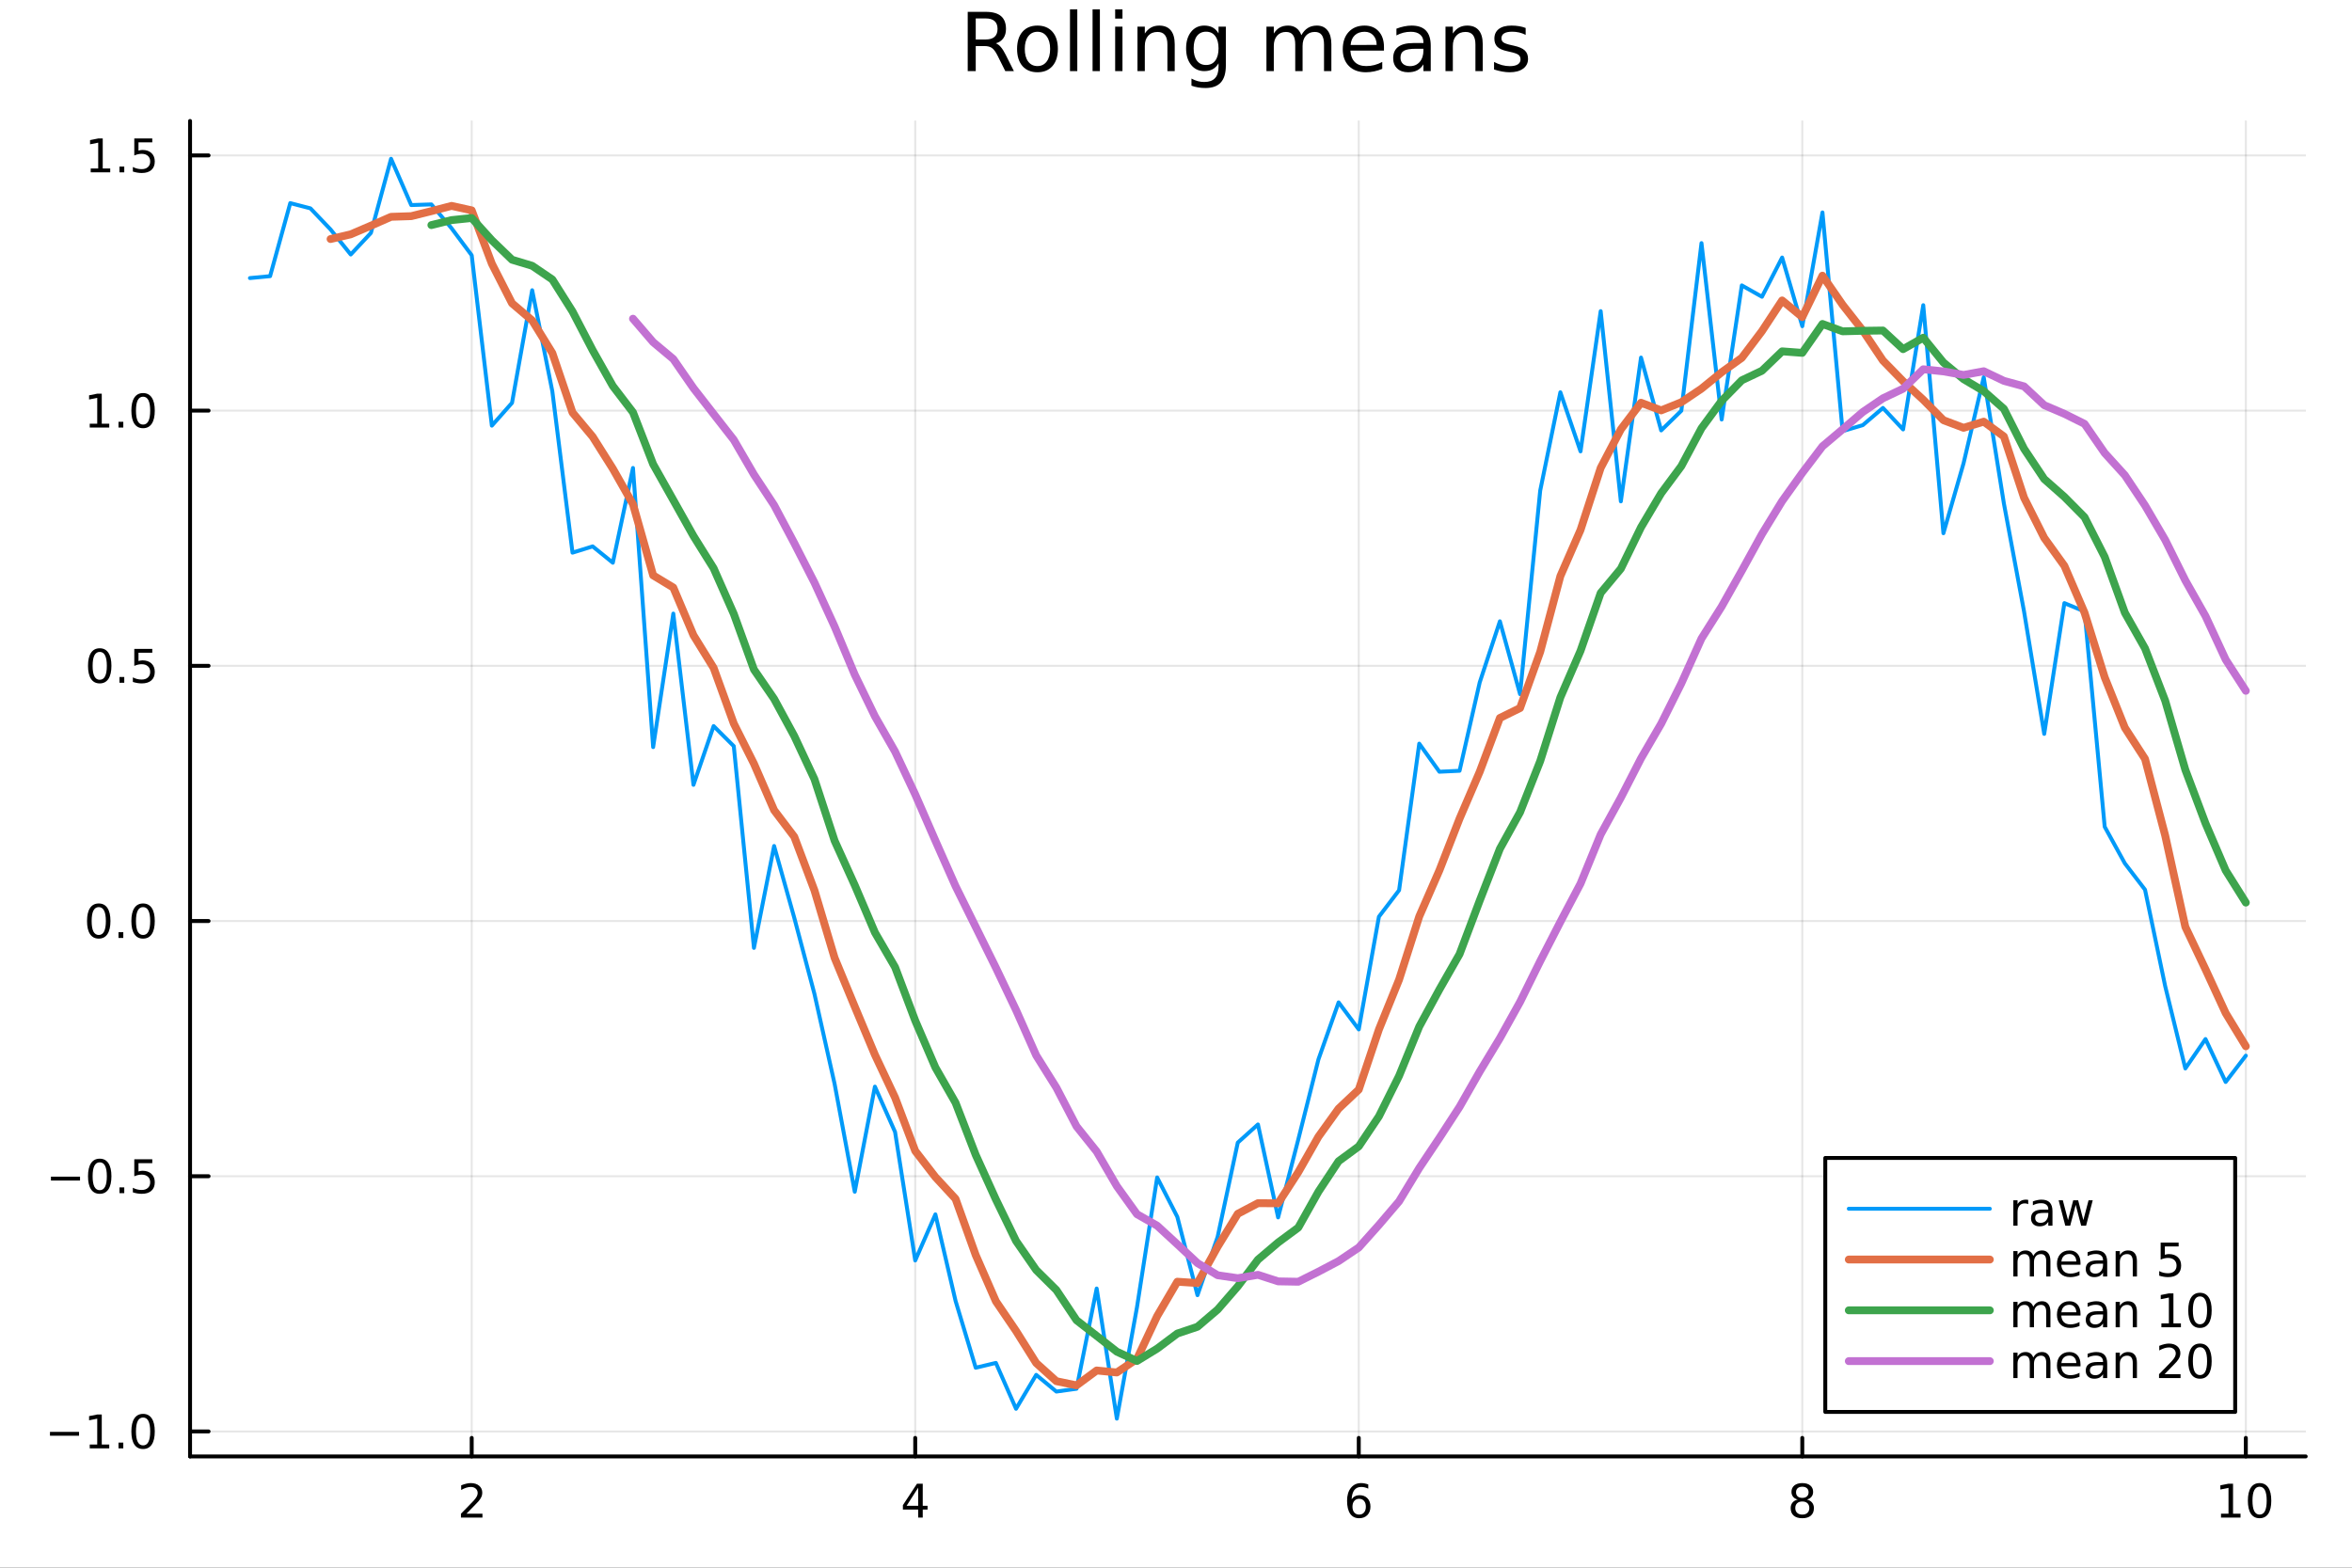 <?xml version="1.0" encoding="utf-8"?>
<svg xmlns="http://www.w3.org/2000/svg" xmlns:xlink="http://www.w3.org/1999/xlink" width="600" height="400" viewBox="0 0 2400 1600">
<rect x="0" y="0" width="2400" height="1600" fill="#333333" stroke="none"/>
<defs>
  <clipPath id="clip020">
    <rect x="0" y="0" width="2400" height="1600"/>
  </clipPath>
</defs>
<path clip-path="url(#clip020)" d="M0 1600 L2400 1600 L2400 0 L0 0  Z" fill="#ffffff" fill-rule="evenodd" fill-opacity="1"/>
<defs>
  <clipPath id="clip021">
    <rect x="480" y="0" width="1681" height="1600"/>
  </clipPath>
</defs>
<path clip-path="url(#clip020)" d="M193.936 1486.45 L2352.76 1486.45 L2352.76 123.472 L193.936 123.472  Z" fill="#ffffff" fill-rule="evenodd" fill-opacity="1"/>
<defs>
  <clipPath id="clip022">
    <rect x="193" y="123" width="2160" height="1364"/>
  </clipPath>
</defs>
<polyline clip-path="url(#clip022)" style="stroke:#000000; stroke-linecap:round; stroke-linejoin:round; stroke-width:2; stroke-opacity:0.1; fill:none" points="481.326,1486.45 481.326,123.472 "/>
<polyline clip-path="url(#clip022)" style="stroke:#000000; stroke-linecap:round; stroke-linejoin:round; stroke-width:2; stroke-opacity:0.1; fill:none" points="933.909,1486.45 933.909,123.472 "/>
<polyline clip-path="url(#clip022)" style="stroke:#000000; stroke-linecap:round; stroke-linejoin:round; stroke-width:2; stroke-opacity:0.1; fill:none" points="1386.49,1486.45 1386.49,123.472 "/>
<polyline clip-path="url(#clip022)" style="stroke:#000000; stroke-linecap:round; stroke-linejoin:round; stroke-width:2; stroke-opacity:0.1; fill:none" points="1839.07,1486.45 1839.07,123.472 "/>
<polyline clip-path="url(#clip022)" style="stroke:#000000; stroke-linecap:round; stroke-linejoin:round; stroke-width:2; stroke-opacity:0.1; fill:none" points="2291.66,1486.45 2291.66,123.472 "/>
<polyline clip-path="url(#clip020)" style="stroke:#000000; stroke-linecap:round; stroke-linejoin:round; stroke-width:4; stroke-opacity:1; fill:none" points="193.936,1486.45 2352.76,1486.45 "/>
<polyline clip-path="url(#clip020)" style="stroke:#000000; stroke-linecap:round; stroke-linejoin:round; stroke-width:4; stroke-opacity:1; fill:none" points="481.326,1486.45 481.326,1467.55 "/>
<polyline clip-path="url(#clip020)" style="stroke:#000000; stroke-linecap:round; stroke-linejoin:round; stroke-width:4; stroke-opacity:1; fill:none" points="933.909,1486.45 933.909,1467.55 "/>
<polyline clip-path="url(#clip020)" style="stroke:#000000; stroke-linecap:round; stroke-linejoin:round; stroke-width:4; stroke-opacity:1; fill:none" points="1386.49,1486.45 1386.49,1467.55 "/>
<polyline clip-path="url(#clip020)" style="stroke:#000000; stroke-linecap:round; stroke-linejoin:round; stroke-width:4; stroke-opacity:1; fill:none" points="1839.07,1486.45 1839.07,1467.55 "/>
<polyline clip-path="url(#clip020)" style="stroke:#000000; stroke-linecap:round; stroke-linejoin:round; stroke-width:4; stroke-opacity:1; fill:none" points="2291.66,1486.45 2291.66,1467.55 "/>
<path clip-path="url(#clip020)" d="M475.979 1544.91 L492.298 1544.91 L492.298 1548.85 L470.354 1548.85 L470.354 1544.91 Q473.016 1542.16 477.599 1537.53 Q482.206 1532.88 483.386 1531.53 Q485.632 1529.01 486.511 1527.27 Q487.414 1525.51 487.414 1523.82 Q487.414 1521.07 485.47 1519.33 Q483.548 1517.6 480.446 1517.6 Q478.247 1517.6 475.794 1518.36 Q473.363 1519.13 470.585 1520.68 L470.585 1515.95 Q473.409 1514.82 475.863 1514.24 Q478.317 1513.66 480.354 1513.66 Q485.724 1513.66 488.919 1516.35 Q492.113 1519.03 492.113 1523.52 Q492.113 1525.65 491.303 1527.57 Q490.516 1529.47 488.409 1532.07 Q487.831 1532.74 484.729 1535.95 Q481.627 1539.15 475.979 1544.91 Z" fill="#000000" fill-rule="nonzero" fill-opacity="1" /><path clip-path="url(#clip020)" d="M936.918 1518.36 L925.113 1536.81 L936.918 1536.81 L936.918 1518.36 M935.691 1514.29 L941.571 1514.29 L941.571 1536.81 L946.501 1536.81 L946.501 1540.7 L941.571 1540.7 L941.571 1548.85 L936.918 1548.85 L936.918 1540.7 L921.316 1540.7 L921.316 1536.19 L935.691 1514.29 Z" fill="#000000" fill-rule="nonzero" fill-opacity="1" /><path clip-path="url(#clip020)" d="M1386.9 1529.7 Q1383.75 1529.7 1381.9 1531.86 Q1380.07 1534.01 1380.07 1537.76 Q1380.07 1541.49 1381.9 1543.66 Q1383.75 1545.82 1386.9 1545.82 Q1390.04 1545.82 1391.87 1543.66 Q1393.73 1541.49 1393.73 1537.76 Q1393.73 1534.01 1391.87 1531.86 Q1390.04 1529.7 1386.9 1529.7 M1396.18 1515.05 L1396.18 1519.31 Q1394.42 1518.48 1392.61 1518.04 Q1390.83 1517.6 1389.07 1517.6 Q1384.44 1517.6 1381.99 1520.72 Q1379.56 1523.85 1379.21 1530.17 Q1380.58 1528.15 1382.64 1527.09 Q1384.7 1526 1387.17 1526 Q1392.38 1526 1395.39 1529.17 Q1398.42 1532.32 1398.42 1537.76 Q1398.42 1543.08 1395.28 1546.3 Q1392.13 1549.52 1386.9 1549.52 Q1380.9 1549.52 1377.73 1544.94 Q1374.56 1540.33 1374.56 1531.6 Q1374.56 1523.41 1378.45 1518.55 Q1382.34 1513.66 1388.89 1513.66 Q1390.65 1513.66 1392.43 1514.01 Q1394.23 1514.36 1396.18 1515.05 Z" fill="#000000" fill-rule="nonzero" fill-opacity="1" /><path clip-path="url(#clip020)" d="M1839.07 1532.44 Q1835.74 1532.44 1833.82 1534.22 Q1831.92 1536 1831.92 1539.13 Q1831.92 1542.25 1833.82 1544.03 Q1835.74 1545.82 1839.07 1545.82 Q1842.41 1545.82 1844.33 1544.03 Q1846.25 1542.23 1846.25 1539.13 Q1846.25 1536 1844.33 1534.22 Q1842.43 1532.44 1839.07 1532.44 M1834.4 1530.45 Q1831.39 1529.7 1829.7 1527.64 Q1828.03 1525.58 1828.03 1522.62 Q1828.03 1518.48 1830.97 1516.07 Q1833.94 1513.66 1839.07 1513.66 Q1844.24 1513.66 1847.18 1516.07 Q1850.12 1518.48 1850.12 1522.62 Q1850.12 1525.58 1848.43 1527.64 Q1846.76 1529.7 1843.77 1530.45 Q1847.15 1531.23 1849.03 1533.52 Q1850.93 1535.82 1850.93 1539.13 Q1850.93 1544.15 1847.85 1546.83 Q1844.79 1549.52 1839.07 1549.52 Q1833.36 1549.52 1830.28 1546.83 Q1827.22 1544.15 1827.22 1539.13 Q1827.22 1535.82 1829.12 1533.52 Q1831.02 1531.23 1834.4 1530.45 M1832.69 1523.06 Q1832.69 1525.75 1834.35 1527.25 Q1836.04 1528.76 1839.07 1528.76 Q1842.08 1528.76 1843.77 1527.25 Q1845.49 1525.75 1845.49 1523.06 Q1845.49 1520.38 1843.77 1518.87 Q1842.08 1517.37 1839.07 1517.37 Q1836.04 1517.37 1834.35 1518.87 Q1832.69 1520.38 1832.69 1523.06 Z" fill="#000000" fill-rule="nonzero" fill-opacity="1" /><path clip-path="url(#clip020)" d="M2266.34 1544.91 L2273.98 1544.91 L2273.98 1518.55 L2265.67 1520.21 L2265.67 1515.95 L2273.94 1514.29 L2278.61 1514.29 L2278.61 1544.91 L2286.25 1544.91 L2286.25 1548.85 L2266.34 1548.85 L2266.34 1544.91 Z" fill="#000000" fill-rule="nonzero" fill-opacity="1" /><path clip-path="url(#clip020)" d="M2305.7 1517.37 Q2302.09 1517.37 2300.26 1520.93 Q2298.45 1524.47 2298.45 1531.6 Q2298.45 1538.71 2300.26 1542.27 Q2302.09 1545.82 2305.7 1545.82 Q2309.33 1545.82 2311.14 1542.27 Q2312.96 1538.71 2312.96 1531.6 Q2312.96 1524.47 2311.14 1520.93 Q2309.33 1517.37 2305.7 1517.37 M2305.7 1513.66 Q2311.51 1513.66 2314.56 1518.27 Q2317.64 1522.85 2317.64 1531.6 Q2317.64 1540.33 2314.56 1544.94 Q2311.51 1549.52 2305.7 1549.52 Q2299.89 1549.52 2296.81 1544.94 Q2293.75 1540.33 2293.75 1531.6 Q2293.75 1522.85 2296.81 1518.27 Q2299.89 1513.66 2305.7 1513.66 Z" fill="#000000" fill-rule="nonzero" fill-opacity="1" /><polyline clip-path="url(#clip022)" style="stroke:#000000; stroke-linecap:round; stroke-linejoin:round; stroke-width:2; stroke-opacity:0.1; fill:none" points="193.936,1460.94 2352.76,1460.94 "/>
<polyline clip-path="url(#clip022)" style="stroke:#000000; stroke-linecap:round; stroke-linejoin:round; stroke-width:2; stroke-opacity:0.1; fill:none" points="193.936,1200.47 2352.76,1200.47 "/>
<polyline clip-path="url(#clip022)" style="stroke:#000000; stroke-linecap:round; stroke-linejoin:round; stroke-width:2; stroke-opacity:0.1; fill:none" points="193.936,940.008 2352.76,940.008 "/>
<polyline clip-path="url(#clip022)" style="stroke:#000000; stroke-linecap:round; stroke-linejoin:round; stroke-width:2; stroke-opacity:0.1; fill:none" points="193.936,679.544 2352.76,679.544 "/>
<polyline clip-path="url(#clip022)" style="stroke:#000000; stroke-linecap:round; stroke-linejoin:round; stroke-width:2; stroke-opacity:0.1; fill:none" points="193.936,419.08 2352.76,419.08 "/>
<polyline clip-path="url(#clip022)" style="stroke:#000000; stroke-linecap:round; stroke-linejoin:round; stroke-width:2; stroke-opacity:0.1; fill:none" points="193.936,158.616 2352.76,158.616 "/>
<polyline clip-path="url(#clip020)" style="stroke:#000000; stroke-linecap:round; stroke-linejoin:round; stroke-width:4; stroke-opacity:1; fill:none" points="193.936,1486.45 193.936,123.472 "/>
<polyline clip-path="url(#clip020)" style="stroke:#000000; stroke-linecap:round; stroke-linejoin:round; stroke-width:4; stroke-opacity:1; fill:none" points="193.936,1460.94 212.834,1460.94 "/>
<polyline clip-path="url(#clip020)" style="stroke:#000000; stroke-linecap:round; stroke-linejoin:round; stroke-width:4; stroke-opacity:1; fill:none" points="193.936,1200.47 212.834,1200.47 "/>
<polyline clip-path="url(#clip020)" style="stroke:#000000; stroke-linecap:round; stroke-linejoin:round; stroke-width:4; stroke-opacity:1; fill:none" points="193.936,940.008 212.834,940.008 "/>
<polyline clip-path="url(#clip020)" style="stroke:#000000; stroke-linecap:round; stroke-linejoin:round; stroke-width:4; stroke-opacity:1; fill:none" points="193.936,679.544 212.834,679.544 "/>
<polyline clip-path="url(#clip020)" style="stroke:#000000; stroke-linecap:round; stroke-linejoin:round; stroke-width:4; stroke-opacity:1; fill:none" points="193.936,419.08 212.834,419.08 "/>
<polyline clip-path="url(#clip020)" style="stroke:#000000; stroke-linecap:round; stroke-linejoin:round; stroke-width:4; stroke-opacity:1; fill:none" points="193.936,158.616 212.834,158.616 "/>
<path clip-path="url(#clip020)" d="M50.992 1461.39 L80.668 1461.39 L80.668 1465.32 L50.992 1465.32 L50.992 1461.39 Z" fill="#000000" fill-rule="nonzero" fill-opacity="1" /><path clip-path="url(#clip020)" d="M91.571 1474.28 L99.21 1474.28 L99.21 1447.91 L90.899 1449.58 L90.899 1445.32 L99.163 1443.66 L103.839 1443.66 L103.839 1474.28 L111.478 1474.28 L111.478 1478.22 L91.571 1478.22 L91.571 1474.28 Z" fill="#000000" fill-rule="nonzero" fill-opacity="1" /><path clip-path="url(#clip020)" d="M120.922 1472.34 L125.807 1472.34 L125.807 1478.22 L120.922 1478.22 L120.922 1472.34 Z" fill="#000000" fill-rule="nonzero" fill-opacity="1" /><path clip-path="url(#clip020)" d="M145.992 1446.73 Q142.381 1446.73 140.552 1450.3 Q138.746 1453.84 138.746 1460.97 Q138.746 1468.08 140.552 1471.64 Q142.381 1475.18 145.992 1475.18 Q149.626 1475.18 151.431 1471.64 Q153.26 1468.08 153.26 1460.97 Q153.26 1453.84 151.431 1450.3 Q149.626 1446.73 145.992 1446.73 M145.992 1443.03 Q151.802 1443.03 154.857 1447.64 Q157.936 1452.22 157.936 1460.97 Q157.936 1469.7 154.857 1474.3 Q151.802 1478.89 145.992 1478.89 Q140.181 1478.89 137.103 1474.3 Q134.047 1469.7 134.047 1460.97 Q134.047 1452.22 137.103 1447.64 Q140.181 1443.03 145.992 1443.03 Z" fill="#000000" fill-rule="nonzero" fill-opacity="1" /><path clip-path="url(#clip020)" d="M51.987 1200.92 L81.663 1200.92 L81.663 1204.86 L51.987 1204.86 L51.987 1200.92 Z" fill="#000000" fill-rule="nonzero" fill-opacity="1" /><path clip-path="url(#clip020)" d="M101.756 1186.27 Q98.145 1186.27 96.316 1189.84 Q94.51 1193.38 94.51 1200.51 Q94.51 1207.61 96.316 1211.18 Q98.145 1214.72 101.756 1214.72 Q105.39 1214.72 107.196 1211.18 Q109.024 1207.61 109.024 1200.51 Q109.024 1193.38 107.196 1189.84 Q105.39 1186.27 101.756 1186.27 M101.756 1182.57 Q107.566 1182.57 110.621 1187.17 Q113.7 1191.76 113.7 1200.51 Q113.7 1209.23 110.621 1213.84 Q107.566 1218.42 101.756 1218.42 Q95.946 1218.42 92.867 1213.84 Q89.811 1209.23 89.811 1200.51 Q89.811 1191.76 92.867 1187.17 Q95.946 1182.57 101.756 1182.57 Z" fill="#000000" fill-rule="nonzero" fill-opacity="1" /><path clip-path="url(#clip020)" d="M121.918 1211.87 L126.802 1211.87 L126.802 1217.75 L121.918 1217.75 L121.918 1211.87 Z" fill="#000000" fill-rule="nonzero" fill-opacity="1" /><path clip-path="url(#clip020)" d="M137.033 1183.19 L155.39 1183.19 L155.39 1187.13 L141.316 1187.13 L141.316 1195.6 Q142.334 1195.25 143.353 1195.09 Q144.371 1194.9 145.39 1194.9 Q151.177 1194.9 154.556 1198.08 Q157.936 1201.25 157.936 1206.66 Q157.936 1212.24 154.464 1215.34 Q150.992 1218.42 144.672 1218.42 Q142.496 1218.42 140.228 1218.05 Q137.982 1217.68 135.575 1216.94 L135.575 1212.24 Q137.658 1213.38 139.881 1213.93 Q142.103 1214.49 144.58 1214.49 Q148.584 1214.49 150.922 1212.38 Q153.26 1210.28 153.26 1206.66 Q153.26 1203.05 150.922 1200.95 Q148.584 1198.84 144.58 1198.84 Q142.705 1198.84 140.83 1199.26 Q138.978 1199.67 137.033 1200.55 L137.033 1183.19 Z" fill="#000000" fill-rule="nonzero" fill-opacity="1" /><path clip-path="url(#clip020)" d="M100.76 925.807 Q97.149 925.807 95.321 929.371 Q93.515 932.913 93.515 940.043 Q93.515 947.149 95.321 950.714 Q97.149 954.256 100.76 954.256 Q104.395 954.256 106.2 950.714 Q108.029 947.149 108.029 940.043 Q108.029 932.913 106.2 929.371 Q104.395 925.807 100.76 925.807 M100.76 922.103 Q106.571 922.103 109.626 926.709 Q112.705 931.293 112.705 940.043 Q112.705 948.769 109.626 953.376 Q106.571 957.959 100.76 957.959 Q94.95 957.959 91.871 953.376 Q88.816 948.769 88.816 940.043 Q88.816 931.293 91.871 926.709 Q94.95 922.103 100.76 922.103 Z" fill="#000000" fill-rule="nonzero" fill-opacity="1" /><path clip-path="url(#clip020)" d="M120.922 951.408 L125.807 951.408 L125.807 957.288 L120.922 957.288 L120.922 951.408 Z" fill="#000000" fill-rule="nonzero" fill-opacity="1" /><path clip-path="url(#clip020)" d="M145.992 925.807 Q142.381 925.807 140.552 929.371 Q138.746 932.913 138.746 940.043 Q138.746 947.149 140.552 950.714 Q142.381 954.256 145.992 954.256 Q149.626 954.256 151.431 950.714 Q153.26 947.149 153.26 940.043 Q153.26 932.913 151.431 929.371 Q149.626 925.807 145.992 925.807 M145.992 922.103 Q151.802 922.103 154.857 926.709 Q157.936 931.293 157.936 940.043 Q157.936 948.769 154.857 953.376 Q151.802 957.959 145.992 957.959 Q140.181 957.959 137.103 953.376 Q134.047 948.769 134.047 940.043 Q134.047 931.293 137.103 926.709 Q140.181 922.103 145.992 922.103 Z" fill="#000000" fill-rule="nonzero" fill-opacity="1" /><path clip-path="url(#clip020)" d="M101.756 665.343 Q98.145 665.343 96.316 668.908 Q94.51 672.449 94.51 679.579 Q94.51 686.685 96.316 690.25 Q98.145 693.792 101.756 693.792 Q105.39 693.792 107.196 690.25 Q109.024 686.685 109.024 679.579 Q109.024 672.449 107.196 668.908 Q105.39 665.343 101.756 665.343 M101.756 661.639 Q107.566 661.639 110.621 666.246 Q113.7 670.829 113.7 679.579 Q113.7 688.306 110.621 692.912 Q107.566 697.495 101.756 697.495 Q95.946 697.495 92.867 692.912 Q89.811 688.306 89.811 679.579 Q89.811 670.829 92.867 666.246 Q95.946 661.639 101.756 661.639 Z" fill="#000000" fill-rule="nonzero" fill-opacity="1" /><path clip-path="url(#clip020)" d="M121.918 690.944 L126.802 690.944 L126.802 696.824 L121.918 696.824 L121.918 690.944 Z" fill="#000000" fill-rule="nonzero" fill-opacity="1" /><path clip-path="url(#clip020)" d="M137.033 662.264 L155.39 662.264 L155.39 666.199 L141.316 666.199 L141.316 674.671 Q142.334 674.324 143.353 674.162 Q144.371 673.977 145.39 673.977 Q151.177 673.977 154.556 677.148 Q157.936 680.32 157.936 685.736 Q157.936 691.315 154.464 694.417 Q150.992 697.495 144.672 697.495 Q142.496 697.495 140.228 697.125 Q137.982 696.755 135.575 696.014 L135.575 691.315 Q137.658 692.449 139.881 693.005 Q142.103 693.56 144.58 693.56 Q148.584 693.56 150.922 691.454 Q153.26 689.347 153.26 685.736 Q153.26 682.125 150.922 680.019 Q148.584 677.912 144.58 677.912 Q142.705 677.912 140.83 678.329 Q138.978 678.745 137.033 679.625 L137.033 662.264 Z" fill="#000000" fill-rule="nonzero" fill-opacity="1" /><path clip-path="url(#clip020)" d="M91.571 432.425 L99.21 432.425 L99.21 406.059 L90.899 407.726 L90.899 403.467 L99.163 401.8 L103.839 401.8 L103.839 432.425 L111.478 432.425 L111.478 436.36 L91.571 436.36 L91.571 432.425 Z" fill="#000000" fill-rule="nonzero" fill-opacity="1" /><path clip-path="url(#clip020)" d="M120.922 430.481 L125.807 430.481 L125.807 436.36 L120.922 436.36 L120.922 430.481 Z" fill="#000000" fill-rule="nonzero" fill-opacity="1" /><path clip-path="url(#clip020)" d="M145.992 404.879 Q142.381 404.879 140.552 408.444 Q138.746 411.985 138.746 419.115 Q138.746 426.221 140.552 429.786 Q142.381 433.328 145.992 433.328 Q149.626 433.328 151.431 429.786 Q153.26 426.221 153.26 419.115 Q153.26 411.985 151.431 408.444 Q149.626 404.879 145.992 404.879 M145.992 401.175 Q151.802 401.175 154.857 405.782 Q157.936 410.365 157.936 419.115 Q157.936 427.842 154.857 432.448 Q151.802 437.032 145.992 437.032 Q140.181 437.032 137.103 432.448 Q134.047 427.842 134.047 419.115 Q134.047 410.365 137.103 405.782 Q140.181 401.175 145.992 401.175 Z" fill="#000000" fill-rule="nonzero" fill-opacity="1" /><path clip-path="url(#clip020)" d="M92.566 171.961 L100.205 171.961 L100.205 145.596 L91.895 147.262 L91.895 143.003 L100.159 141.336 L104.834 141.336 L104.834 171.961 L112.473 171.961 L112.473 175.896 L92.566 175.896 L92.566 171.961 Z" fill="#000000" fill-rule="nonzero" fill-opacity="1" /><path clip-path="url(#clip020)" d="M121.918 170.017 L126.802 170.017 L126.802 175.896 L121.918 175.896 L121.918 170.017 Z" fill="#000000" fill-rule="nonzero" fill-opacity="1" /><path clip-path="url(#clip020)" d="M137.033 141.336 L155.39 141.336 L155.39 145.272 L141.316 145.272 L141.316 153.744 Q142.334 153.396 143.353 153.234 Q144.371 153.049 145.39 153.049 Q151.177 153.049 154.556 156.221 Q157.936 159.392 157.936 164.808 Q157.936 170.387 154.464 173.489 Q150.992 176.568 144.672 176.568 Q142.496 176.568 140.228 176.197 Q137.982 175.827 135.575 175.086 L135.575 170.387 Q137.658 171.521 139.881 172.077 Q142.103 172.632 144.58 172.632 Q148.584 172.632 150.922 170.526 Q153.26 168.42 153.26 164.808 Q153.26 161.197 150.922 159.091 Q148.584 156.984 144.58 156.984 Q142.705 156.984 140.83 157.401 Q138.978 157.818 137.033 158.697 L137.033 141.336 Z" fill="#000000" fill-rule="nonzero" fill-opacity="1" /><path clip-path="url(#clip020)" d="M1016.15 44.22 Q1018.79 45.111 1021.26 48.028 Q1023.77 50.944 1026.28 56.048 L1034.59 72.576 L1025.8 72.576 L1018.06 57.061 Q1015.06 50.985 1012.22 49 Q1009.43 47.015 1004.57 47.015 L995.656 47.015 L995.656 72.576 L987.474 72.576 L987.474 12.096 L1005.95 12.096 Q1016.32 12.096 1021.42 16.43 Q1026.52 20.765 1026.52 29.515 Q1026.52 35.227 1023.85 38.994 Q1021.22 42.761 1016.15 44.22 M995.656 18.82 L995.656 40.29 L1005.95 40.29 Q1011.86 40.29 1014.86 37.576 Q1017.9 34.822 1017.9 29.515 Q1017.9 24.208 1014.86 21.535 Q1011.86 18.82 1005.95 18.82 L995.656 18.82 Z" fill="#000000" fill-rule="nonzero" fill-opacity="1" /><path clip-path="url(#clip020)" d="M1058.65 32.431 Q1052.65 32.431 1049.17 37.131 Q1045.69 41.789 1045.69 49.931 Q1045.69 58.074 1049.13 62.773 Q1052.61 67.431 1058.65 67.431 Q1064.6 67.431 1068.09 62.732 Q1071.57 58.033 1071.57 49.931 Q1071.57 41.87 1068.09 37.171 Q1064.6 32.431 1058.65 32.431 M1058.65 26.112 Q1068.37 26.112 1073.92 32.431 Q1079.47 38.751 1079.47 49.931 Q1079.47 61.071 1073.92 67.431 Q1068.37 73.751 1058.65 73.751 Q1048.89 73.751 1043.34 67.431 Q1037.83 61.071 1037.83 49.931 Q1037.83 38.751 1043.34 32.431 Q1048.89 26.112 1058.65 26.112 Z" fill="#000000" fill-rule="nonzero" fill-opacity="1" /><path clip-path="url(#clip020)" d="M1091.82 9.544 L1099.28 9.544 L1099.28 72.576 L1091.82 72.576 L1091.82 9.544 Z" fill="#000000" fill-rule="nonzero" fill-opacity="1" /><path clip-path="url(#clip020)" d="M1114.87 9.544 L1122.33 9.544 L1122.33 72.576 L1114.87 72.576 L1114.87 9.544 Z" fill="#000000" fill-rule="nonzero" fill-opacity="1" /><path clip-path="url(#clip020)" d="M1137.92 27.206 L1145.38 27.206 L1145.38 72.576 L1137.92 72.576 L1137.92 27.206 M1137.92 9.544 L1145.38 9.544 L1145.38 18.983 L1137.92 18.983 L1137.92 9.544 Z" fill="#000000" fill-rule="nonzero" fill-opacity="1" /><path clip-path="url(#clip020)" d="M1198.69 45.192 L1198.69 72.576 L1191.23 72.576 L1191.23 45.435 Q1191.23 38.994 1188.72 35.794 Q1186.21 32.594 1181.19 32.594 Q1175.15 32.594 1171.67 36.442 Q1168.18 40.29 1168.18 46.934 L1168.18 72.576 L1160.69 72.576 L1160.69 27.206 L1168.18 27.206 L1168.18 34.254 Q1170.86 30.163 1174.46 28.138 Q1178.11 26.112 1182.85 26.112 Q1190.67 26.112 1194.68 30.973 Q1198.69 35.794 1198.69 45.192 Z" fill="#000000" fill-rule="nonzero" fill-opacity="1" /><path clip-path="url(#clip020)" d="M1243.41 49.364 Q1243.41 41.263 1240.05 36.806 Q1236.73 32.35 1230.69 32.35 Q1224.69 32.35 1221.33 36.806 Q1218.01 41.263 1218.01 49.364 Q1218.01 57.426 1221.33 61.882 Q1224.69 66.338 1230.69 66.338 Q1236.73 66.338 1240.05 61.882 Q1243.41 57.426 1243.41 49.364 M1250.86 66.945 Q1250.86 78.531 1245.72 84.162 Q1240.57 89.833 1229.96 89.833 Q1226.03 89.833 1222.55 89.225 Q1219.06 88.658 1215.78 87.443 L1215.78 80.192 Q1219.06 81.974 1222.26 82.825 Q1225.46 83.675 1228.79 83.675 Q1236.12 83.675 1239.76 79.827 Q1243.41 76.019 1243.41 68.282 L1243.41 64.596 Q1241.1 68.606 1237.5 70.591 Q1233.89 72.576 1228.87 72.576 Q1220.52 72.576 1215.42 66.216 Q1210.31 59.856 1210.31 49.364 Q1210.31 38.832 1215.42 32.472 Q1220.52 26.112 1228.87 26.112 Q1233.89 26.112 1237.5 28.097 Q1241.1 30.082 1243.41 34.092 L1243.41 27.206 L1250.86 27.206 L1250.86 66.945 Z" fill="#000000" fill-rule="nonzero" fill-opacity="1" /><path clip-path="url(#clip020)" d="M1327.91 35.915 Q1330.71 30.892 1334.6 28.502 Q1338.48 26.112 1343.75 26.112 Q1350.84 26.112 1354.69 31.095 Q1358.54 36.037 1358.54 45.192 L1358.54 72.576 L1351.04 72.576 L1351.04 45.435 Q1351.04 38.913 1348.73 35.753 Q1346.42 32.594 1341.68 32.594 Q1335.89 32.594 1332.53 36.442 Q1329.17 40.29 1329.17 46.934 L1329.17 72.576 L1321.67 72.576 L1321.67 45.435 Q1321.67 38.873 1319.36 35.753 Q1317.06 32.594 1312.23 32.594 Q1306.52 32.594 1303.16 36.482 Q1299.8 40.331 1299.8 46.934 L1299.8 72.576 L1292.3 72.576 L1292.3 27.206 L1299.8 27.206 L1299.8 34.254 Q1302.35 30.082 1305.92 28.097 Q1309.48 26.112 1314.38 26.112 Q1319.32 26.112 1322.77 28.624 Q1326.25 31.135 1327.91 35.915 Z" fill="#000000" fill-rule="nonzero" fill-opacity="1" /><path clip-path="url(#clip020)" d="M1412.21 48.028 L1412.21 51.673 L1377.94 51.673 Q1378.43 59.37 1382.56 63.421 Q1386.73 67.431 1394.14 67.431 Q1398.44 67.431 1402.45 66.378 Q1406.5 65.325 1410.47 63.218 L1410.47 70.267 Q1406.46 71.968 1402.25 72.86 Q1398.03 73.751 1393.7 73.751 Q1382.84 73.751 1376.48 67.431 Q1370.16 61.112 1370.16 50.337 Q1370.16 39.197 1376.16 32.675 Q1382.19 26.112 1392.4 26.112 Q1401.56 26.112 1406.86 32.026 Q1412.21 37.9 1412.21 48.028 M1404.76 45.84 Q1404.68 39.723 1401.31 36.077 Q1397.99 32.431 1392.48 32.431 Q1386.24 32.431 1382.48 35.956 Q1378.75 39.48 1378.18 45.88 L1404.76 45.84 Z" fill="#000000" fill-rule="nonzero" fill-opacity="1" /><path clip-path="url(#clip020)" d="M1445.06 49.769 Q1436.03 49.769 1432.55 51.835 Q1429.06 53.901 1429.06 58.884 Q1429.06 62.854 1431.66 65.203 Q1434.29 67.512 1438.78 67.512 Q1444.98 67.512 1448.71 63.137 Q1452.48 58.722 1452.48 51.43 L1452.48 49.769 L1445.06 49.769 M1459.93 46.691 L1459.93 72.576 L1452.48 72.576 L1452.48 65.689 Q1449.92 69.821 1446.12 71.806 Q1442.31 73.751 1436.8 73.751 Q1429.83 73.751 1425.7 69.862 Q1421.61 65.933 1421.61 59.37 Q1421.61 51.714 1426.71 47.825 Q1431.86 43.936 1442.03 43.936 L1452.48 43.936 L1452.48 43.207 Q1452.48 38.062 1449.07 35.267 Q1445.71 32.431 1439.6 32.431 Q1435.71 32.431 1432.02 33.363 Q1428.33 34.295 1424.93 36.158 L1424.93 29.272 Q1429.02 27.692 1432.87 26.922 Q1436.72 26.112 1440.36 26.112 Q1450.21 26.112 1455.07 31.216 Q1459.93 36.32 1459.93 46.691 Z" fill="#000000" fill-rule="nonzero" fill-opacity="1" /><path clip-path="url(#clip020)" d="M1513 45.192 L1513 72.576 L1505.54 72.576 L1505.54 45.435 Q1505.54 38.994 1503.03 35.794 Q1500.52 32.594 1495.5 32.594 Q1489.46 32.594 1485.98 36.442 Q1482.49 40.29 1482.49 46.934 L1482.49 72.576 L1475 72.576 L1475 27.206 L1482.49 27.206 L1482.49 34.254 Q1485.17 30.163 1488.77 28.138 Q1492.42 26.112 1497.16 26.112 Q1504.98 26.112 1508.99 30.973 Q1513 35.794 1513 45.192 Z" fill="#000000" fill-rule="nonzero" fill-opacity="1" /><path clip-path="url(#clip020)" d="M1556.79 28.543 L1556.79 35.591 Q1553.63 33.971 1550.23 33.161 Q1546.82 32.35 1543.18 32.35 Q1537.63 32.35 1534.83 34.052 Q1532.08 35.753 1532.08 39.156 Q1532.08 41.749 1534.06 43.248 Q1536.05 44.706 1542.04 46.043 L1544.59 46.61 Q1552.53 48.311 1555.86 51.43 Q1559.22 54.509 1559.22 60.059 Q1559.22 66.378 1554.2 70.064 Q1549.21 73.751 1540.46 73.751 Q1536.82 73.751 1532.85 73.022 Q1528.92 72.333 1524.54 70.915 L1524.54 63.218 Q1528.67 65.365 1532.68 66.459 Q1536.7 67.512 1540.62 67.512 Q1545.89 67.512 1548.73 65.73 Q1551.56 63.907 1551.56 60.626 Q1551.56 57.588 1549.5 55.967 Q1547.47 54.347 1540.54 52.848 L1537.95 52.24 Q1531.02 50.782 1527.95 47.785 Q1524.87 44.746 1524.87 39.48 Q1524.87 33.08 1529.4 29.596 Q1533.94 26.112 1542.29 26.112 Q1546.42 26.112 1550.06 26.72 Q1553.71 27.327 1556.79 28.543 Z" fill="#000000" fill-rule="nonzero" fill-opacity="1" /><polyline clip-path="url(#clip022)" style="stroke:#009af9; stroke-linecap:round; stroke-linejoin:round; stroke-width:4; stroke-opacity:1; fill:none" points="255.035,283.799 275.607,281.855 296.179,207.305 316.751,212.642 337.322,234.214 357.894,259.741 378.466,237.756 399.038,162.047 419.61,209.283 440.182,208.618 460.754,232.962 481.326,260.536 501.898,434.412 522.47,411.171 543.042,296.218 563.614,399.446 584.186,564.061 604.758,557.652 625.33,574.325 645.902,477.602 666.474,762.501 687.046,626.249 707.617,801 728.189,741.034 748.761,761.52 769.333,967.415 789.905,863.433 810.477,936.682 831.049,1014.32 851.621,1106.16 872.193,1216.3 892.765,1109.02 913.337,1155.32 933.909,1286.45 954.481,1239.4 975.053,1327.67 995.625,1395.93 1016.2,1391 1036.77,1437.82 1057.34,1403.19 1077.91,1420.25 1098.48,1417.38 1119.06,1315.08 1139.63,1447.87 1160.2,1334.09 1180.77,1201.72 1201.34,1241.93 1221.92,1321.89 1242.49,1262.32 1263.06,1166.13 1283.63,1147.62 1304.2,1242.51 1324.78,1162.95 1345.35,1081.21 1365.92,1023.04 1386.49,1050.63 1407.06,935.586 1427.64,908.588 1448.21,758.975 1468.78,787.645 1489.35,786.667 1509.92,696.45 1530.5,634.101 1551.07,708.415 1571.64,500.707 1592.21,400.376 1612.78,460.679 1633.35,317.575 1653.93,511.705 1674.5,364.945 1695.07,439.276 1715.64,419.203 1736.21,248.124 1756.79,428.157 1777.36,291.287 1797.93,302.883 1818.5,262.833 1839.07,332.908 1859.65,216.813 1880.22,440.026 1900.79,433.916 1921.36,416.349 1941.93,438.305 1962.51,311.478 1983.08,544.224 2003.65,472.77 2024.22,385.005 2044.79,513.86 2065.37,624.158 2085.94,749.018 2106.51,615.538 2127.08,624.078 2147.65,843.813 2168.23,881.203 2188.8,908.038 2209.37,1006.5 2229.94,1090.49 2250.51,1060.47 2271.09,1104.29 2291.66,1077.43 "/>
<polyline clip-path="url(#clip022)" style="stroke:#e26f46; stroke-linecap:round; stroke-linejoin:round; stroke-width:8; stroke-opacity:1; fill:none" points="337.322,243.963 357.894,239.152 378.466,230.332 399.038,221.28 419.61,220.608 440.182,215.489 460.754,210.133 481.326,214.689 501.898,269.162 522.47,309.54 543.042,327.06 563.614,360.356 584.186,421.061 604.758,445.709 625.33,478.34 645.902,514.617 666.474,587.228 687.046,599.666 707.617,648.336 728.189,681.677 748.761,738.461 769.333,779.444 789.905,826.88 810.477,854.017 831.049,908.673 851.621,977.601 872.193,1027.38 892.765,1076.49 913.337,1120.22 933.909,1174.65 954.481,1201.3 975.053,1223.57 995.625,1280.95 1016.2,1328.09 1036.77,1358.36 1057.34,1391.12 1077.91,1409.64 1098.48,1413.93 1119.06,1398.74 1139.63,1400.76 1160.2,1386.93 1180.77,1343.23 1201.34,1308.14 1221.92,1309.5 1242.49,1272.39 1263.06,1238.8 1283.63,1227.98 1304.2,1228.1 1324.78,1196.31 1345.35,1160.08 1365.92,1131.47 1386.49,1112.07 1407.06,1050.68 1427.64,999.809 1448.21,935.363 1468.78,888.284 1489.35,835.492 1509.92,787.665 1530.5,732.767 1551.07,722.656 1571.64,665.268 1592.21,588.01 1612.78,540.856 1633.35,477.55 1653.93,438.208 1674.5,411.056 1695.07,418.836 1715.64,410.541 1736.21,396.651 1756.79,379.941 1777.36,365.209 1797.93,337.931 1818.5,306.657 1839.07,323.614 1859.65,281.345 1880.22,311.093 1900.79,337.299 1921.36,368.002 1941.93,389.082 1962.51,408.015 1983.08,428.854 2003.65,436.625 2024.22,430.357 2044.79,445.468 2065.37,508.004 2085.94,548.962 2106.51,577.516 2127.08,625.33 2147.65,691.321 2168.23,742.73 2188.8,774.534 2209.37,852.726 2229.94,946.009 2250.51,989.34 2271.09,1033.96 2291.66,1067.83 "/>
<polyline clip-path="url(#clip022)" style="stroke:#3da44d; stroke-linecap:round; stroke-linejoin:round; stroke-width:8; stroke-opacity:1; fill:none" points="440.182,229.726 460.754,224.642 481.326,222.51 501.898,245.221 522.47,265.074 543.042,271.274 563.614,285.245 584.186,317.875 604.758,357.436 625.33,393.94 645.902,420.838 666.474,473.792 687.046,510.364 707.617,547.022 728.189,580.009 748.761,626.539 769.333,683.336 789.905,713.273 810.477,751.176 831.049,795.175 851.621,858.031 872.193,903.411 892.765,951.688 913.337,987.12 933.909,1041.66 954.481,1089.45 975.053,1125.47 995.625,1178.72 1016.2,1224.16 1036.77,1266.51 1057.34,1296.21 1077.91,1316.6 1098.48,1347.44 1119.06,1363.42 1139.63,1379.56 1160.2,1389.03 1180.77,1376.43 1201.34,1361.03 1221.92,1354.12 1242.49,1336.57 1263.06,1312.87 1283.63,1285.6 1304.2,1268.12 1324.78,1252.9 1345.35,1216.24 1365.92,1185.13 1386.49,1170.02 1407.06,1139.39 1427.64,1098.06 1448.21,1047.72 1468.78,1009.88 1489.35,973.78 1509.92,919.174 1530.5,866.288 1551.07,829.009 1571.64,776.776 1592.21,711.751 1612.78,664.26 1633.35,605.159 1653.93,580.432 1674.5,538.162 1695.07,503.423 1715.64,475.698 1736.21,437.101 1756.79,409.075 1777.36,388.133 1797.93,378.383 1818.5,358.599 1839.07,360.132 1859.65,330.643 1880.22,338.151 1900.79,337.615 1921.36,337.33 1941.93,356.348 1962.51,344.68 1983.08,369.973 2003.65,386.962 2024.22,399.179 2044.79,417.275 2065.37,458.009 2085.94,488.908 2106.51,507.071 2127.08,527.843 2147.65,568.394 2168.23,625.367 2188.8,661.748 2209.37,715.121 2229.94,785.67 2250.51,840.331 2271.09,888.343 2291.66,921.184 "/>
<polyline clip-path="url(#clip022)" style="stroke:#c271d2; stroke-linecap:round; stroke-linejoin:round; stroke-width:8; stroke-opacity:1; fill:none" points="645.902,325.282 666.474,349.217 687.046,366.437 707.617,396.122 728.189,422.541 748.761,448.907 769.333,484.29 789.905,515.574 810.477,554.306 831.049,594.558 851.621,639.435 872.193,688.602 892.765,731.026 913.337,767.071 933.909,810.835 954.481,857.994 975.053,904.405 995.625,945.999 1016.2,987.666 1036.77,1030.84 1057.34,1077.12 1077.91,1110.01 1098.48,1149.56 1119.06,1175.27 1139.63,1210.61 1160.2,1239.24 1180.77,1250.95 1201.34,1269.88 1221.92,1289.14 1242.49,1301.54 1263.06,1304.54 1283.63,1301.1 1304.2,1307.78 1324.78,1308.16 1345.35,1297.9 1365.92,1287.08 1386.49,1273.23 1407.06,1250.21 1427.64,1226.09 1448.21,1192.15 1468.78,1161.37 1489.35,1129.69 1509.92,1093.65 1530.5,1059.6 1551.07,1022.62 1571.64,980.955 1592.21,940.887 1612.78,901.825 1633.35,851.609 1653.93,814.078 1674.5,774.019 1695.07,738.601 1715.64,697.436 1736.21,651.694 1756.79,619.042 1777.36,582.454 1797.93,545.067 1818.5,511.43 1839.07,482.646 1859.65,455.537 1880.22,438.156 1900.79,420.519 1921.36,406.514 1941.93,396.724 1962.51,376.877 1983.08,379.053 2003.65,382.673 2024.22,378.889 2044.79,388.703 2065.37,394.326 2085.94,413.53 2106.51,422.343 2127.08,432.586 2147.65,462.371 2168.23,485.023 2188.8,515.861 2209.37,551.042 2229.94,592.425 2250.51,628.803 2271.09,673.176 2291.66,705.046 "/>
<path clip-path="url(#clip020)" d="M1862.53 1441.02 L2280.8 1441.02 L2280.8 1181.82 L1862.53 1181.82  Z" fill="#ffffff" fill-rule="evenodd" fill-opacity="1"/>
<polyline clip-path="url(#clip020)" style="stroke:#000000; stroke-linecap:round; stroke-linejoin:round; stroke-width:4; stroke-opacity:1; fill:none" points="1862.53,1441.02 2280.8,1441.02 2280.8,1181.82 1862.53,1181.82 1862.53,1441.02 "/>
<polyline clip-path="url(#clip020)" style="stroke:#009af9; stroke-linecap:round; stroke-linejoin:round; stroke-width:4; stroke-opacity:1; fill:none" points="1886.52,1233.66 2030.44,1233.66 "/>
<path clip-path="url(#clip020)" d="M2069.61 1228.99 Q2068.89 1228.57 2068.04 1228.39 Q2067.2 1228.18 2066.18 1228.18 Q2062.57 1228.18 2060.63 1230.54 Q2058.71 1232.88 2058.71 1237.28 L2058.71 1250.94 L2054.43 1250.94 L2054.43 1225.01 L2058.71 1225.01 L2058.71 1229.04 Q2060.05 1226.68 2062.2 1225.54 Q2064.36 1224.38 2067.43 1224.38 Q2067.87 1224.38 2068.41 1224.45 Q2068.94 1224.5 2069.59 1224.62 L2069.61 1228.99 Z" fill="#000000" fill-rule="nonzero" fill-opacity="1" /><path clip-path="url(#clip020)" d="M2085.86 1237.9 Q2080.7 1237.9 2078.71 1239.08 Q2076.72 1240.26 2076.72 1243.11 Q2076.72 1245.38 2078.2 1246.72 Q2079.7 1248.04 2082.27 1248.04 Q2085.81 1248.04 2087.94 1245.54 Q2090.1 1243.02 2090.1 1238.85 L2090.1 1237.9 L2085.86 1237.9 M2094.36 1236.14 L2094.36 1250.94 L2090.1 1250.94 L2090.1 1247 Q2088.64 1249.36 2086.46 1250.5 Q2084.29 1251.61 2081.14 1251.61 Q2077.16 1251.61 2074.8 1249.38 Q2072.46 1247.14 2072.46 1243.39 Q2072.46 1239.01 2075.37 1236.79 Q2078.31 1234.57 2084.12 1234.57 L2090.1 1234.57 L2090.1 1234.15 Q2090.1 1231.21 2088.15 1229.62 Q2086.23 1228 2082.74 1228 Q2080.51 1228 2078.41 1228.53 Q2076.3 1229.06 2074.36 1230.13 L2074.36 1226.19 Q2076.69 1225.29 2078.89 1224.85 Q2081.09 1224.38 2083.18 1224.38 Q2088.8 1224.38 2091.58 1227.3 Q2094.36 1230.22 2094.36 1236.14 Z" fill="#000000" fill-rule="nonzero" fill-opacity="1" /><path clip-path="url(#clip020)" d="M2100.65 1225.01 L2104.91 1225.01 L2110.24 1245.24 L2115.54 1225.01 L2120.56 1225.01 L2125.88 1245.24 L2131.18 1225.01 L2135.44 1225.01 L2128.66 1250.94 L2123.64 1250.94 L2118.06 1229.69 L2112.46 1250.94 L2107.43 1250.94 L2100.65 1225.01 Z" fill="#000000" fill-rule="nonzero" fill-opacity="1" /><polyline clip-path="url(#clip020)" style="stroke:#e26f46; stroke-linecap:round; stroke-linejoin:round; stroke-width:8; stroke-opacity:1; fill:none" points="1886.52,1285.5 2030.44,1285.5 "/>
<path clip-path="url(#clip020)" d="M2074.77 1281.83 Q2076.37 1278.96 2078.59 1277.59 Q2080.81 1276.22 2083.82 1276.22 Q2087.87 1276.22 2090.07 1279.07 Q2092.27 1281.9 2092.27 1287.13 L2092.27 1302.78 L2087.99 1302.78 L2087.99 1287.27 Q2087.99 1283.54 2086.67 1281.73 Q2085.35 1279.93 2082.64 1279.93 Q2079.33 1279.93 2077.41 1282.13 Q2075.49 1284.33 2075.49 1288.12 L2075.49 1302.78 L2071.21 1302.78 L2071.21 1287.27 Q2071.21 1283.52 2069.89 1281.73 Q2068.57 1279.93 2065.81 1279.93 Q2062.55 1279.93 2060.63 1282.15 Q2058.71 1284.35 2058.71 1288.12 L2058.71 1302.78 L2054.43 1302.78 L2054.43 1276.85 L2058.71 1276.85 L2058.71 1280.88 Q2060.17 1278.49 2062.2 1277.36 Q2064.24 1276.22 2067.04 1276.22 Q2069.86 1276.22 2071.83 1277.66 Q2073.82 1279.09 2074.77 1281.83 Z" fill="#000000" fill-rule="nonzero" fill-opacity="1" /><path clip-path="url(#clip020)" d="M2122.94 1288.75 L2122.94 1290.83 L2103.36 1290.83 Q2103.64 1295.23 2106 1297.54 Q2108.38 1299.84 2112.62 1299.84 Q2115.07 1299.84 2117.36 1299.23 Q2119.68 1298.63 2121.95 1297.43 L2121.95 1301.46 Q2119.66 1302.43 2117.25 1302.94 Q2114.84 1303.45 2112.36 1303.45 Q2106.16 1303.45 2102.53 1299.84 Q2098.92 1296.22 2098.92 1290.07 Q2098.92 1283.7 2102.34 1279.97 Q2105.79 1276.22 2111.62 1276.22 Q2116.86 1276.22 2119.89 1279.6 Q2122.94 1282.96 2122.94 1288.75 M2118.68 1287.5 Q2118.64 1284 2116.72 1281.92 Q2114.82 1279.84 2111.67 1279.84 Q2108.11 1279.84 2105.95 1281.85 Q2103.82 1283.86 2103.5 1287.52 L2118.68 1287.5 Z" fill="#000000" fill-rule="nonzero" fill-opacity="1" /><path clip-path="url(#clip020)" d="M2141.72 1289.74 Q2136.55 1289.74 2134.56 1290.92 Q2132.57 1292.1 2132.57 1294.95 Q2132.57 1297.22 2134.05 1298.56 Q2135.56 1299.88 2138.13 1299.88 Q2141.67 1299.88 2143.8 1297.38 Q2145.95 1294.86 2145.95 1290.69 L2145.95 1289.74 L2141.72 1289.74 M2150.21 1287.98 L2150.21 1302.78 L2145.95 1302.78 L2145.95 1298.84 Q2144.49 1301.2 2142.32 1302.34 Q2140.14 1303.45 2136.99 1303.45 Q2133.01 1303.45 2130.65 1301.22 Q2128.31 1298.98 2128.31 1295.23 Q2128.31 1290.85 2131.23 1288.63 Q2134.17 1286.41 2139.98 1286.41 L2145.95 1286.41 L2145.95 1285.99 Q2145.95 1283.05 2144.01 1281.46 Q2142.09 1279.84 2138.59 1279.84 Q2136.37 1279.84 2134.26 1280.37 Q2132.16 1280.9 2130.21 1281.97 L2130.21 1278.03 Q2132.55 1277.13 2134.75 1276.69 Q2136.95 1276.22 2139.03 1276.22 Q2144.66 1276.22 2147.43 1279.14 Q2150.21 1282.06 2150.21 1287.98 Z" fill="#000000" fill-rule="nonzero" fill-opacity="1" /><path clip-path="url(#clip020)" d="M2180.54 1287.13 L2180.54 1302.78 L2176.28 1302.78 L2176.28 1287.27 Q2176.28 1283.59 2174.84 1281.76 Q2173.41 1279.93 2170.54 1279.93 Q2167.09 1279.93 2165.1 1282.13 Q2163.11 1284.33 2163.11 1288.12 L2163.11 1302.78 L2158.82 1302.78 L2158.82 1276.85 L2163.11 1276.85 L2163.11 1280.88 Q2164.63 1278.54 2166.69 1277.38 Q2168.78 1276.22 2171.48 1276.22 Q2175.95 1276.22 2178.24 1279 Q2180.54 1281.76 2180.54 1287.13 Z" fill="#000000" fill-rule="nonzero" fill-opacity="1" /><path clip-path="url(#clip020)" d="M2204.75 1268.22 L2223.1 1268.22 L2223.1 1272.15 L2209.03 1272.15 L2209.03 1280.62 Q2210.05 1280.28 2211.07 1280.11 Q2212.09 1279.93 2213.1 1279.93 Q2218.89 1279.93 2222.27 1283.1 Q2225.65 1286.27 2225.65 1291.69 Q2225.65 1297.27 2222.18 1300.37 Q2218.71 1303.45 2212.39 1303.45 Q2210.21 1303.45 2207.94 1303.08 Q2205.7 1302.71 2203.29 1301.97 L2203.29 1297.27 Q2205.37 1298.4 2207.6 1298.96 Q2209.82 1299.51 2212.29 1299.51 Q2216.3 1299.51 2218.64 1297.41 Q2220.98 1295.3 2220.98 1291.69 Q2220.98 1288.08 2218.64 1285.97 Q2216.3 1283.86 2212.29 1283.86 Q2210.42 1283.86 2208.54 1284.28 Q2206.69 1284.7 2204.75 1285.58 L2204.75 1268.22 Z" fill="#000000" fill-rule="nonzero" fill-opacity="1" /><polyline clip-path="url(#clip020)" style="stroke:#3da44d; stroke-linecap:round; stroke-linejoin:round; stroke-width:8; stroke-opacity:1; fill:none" points="1886.52,1337.34 2030.44,1337.34 "/>
<path clip-path="url(#clip020)" d="M2074.77 1333.67 Q2076.37 1330.8 2078.59 1329.43 Q2080.81 1328.06 2083.82 1328.06 Q2087.87 1328.06 2090.07 1330.91 Q2092.27 1333.74 2092.27 1338.97 L2092.27 1354.62 L2087.99 1354.62 L2087.99 1339.11 Q2087.99 1335.38 2086.67 1333.57 Q2085.35 1331.77 2082.64 1331.77 Q2079.33 1331.77 2077.41 1333.97 Q2075.49 1336.17 2075.49 1339.96 L2075.49 1354.62 L2071.21 1354.62 L2071.21 1339.11 Q2071.21 1335.36 2069.89 1333.57 Q2068.57 1331.77 2065.81 1331.77 Q2062.55 1331.77 2060.63 1333.99 Q2058.71 1336.19 2058.71 1339.96 L2058.71 1354.62 L2054.43 1354.62 L2054.43 1328.69 L2058.71 1328.69 L2058.71 1332.72 Q2060.17 1330.33 2062.2 1329.2 Q2064.24 1328.06 2067.04 1328.06 Q2069.86 1328.06 2071.83 1329.5 Q2073.82 1330.93 2074.77 1333.67 Z" fill="#000000" fill-rule="nonzero" fill-opacity="1" /><path clip-path="url(#clip020)" d="M2122.94 1340.59 L2122.94 1342.67 L2103.36 1342.67 Q2103.64 1347.07 2106 1349.38 Q2108.38 1351.68 2112.62 1351.68 Q2115.07 1351.68 2117.36 1351.07 Q2119.68 1350.47 2121.95 1349.27 L2121.95 1353.3 Q2119.66 1354.27 2117.25 1354.78 Q2114.84 1355.29 2112.36 1355.29 Q2106.16 1355.29 2102.53 1351.68 Q2098.92 1348.06 2098.92 1341.91 Q2098.92 1335.54 2102.34 1331.81 Q2105.79 1328.06 2111.62 1328.06 Q2116.86 1328.06 2119.89 1331.44 Q2122.94 1334.8 2122.94 1340.59 M2118.68 1339.34 Q2118.64 1335.84 2116.72 1333.76 Q2114.82 1331.68 2111.67 1331.68 Q2108.11 1331.68 2105.95 1333.69 Q2103.82 1335.7 2103.5 1339.36 L2118.68 1339.34 Z" fill="#000000" fill-rule="nonzero" fill-opacity="1" /><path clip-path="url(#clip020)" d="M2141.72 1341.58 Q2136.55 1341.58 2134.56 1342.76 Q2132.57 1343.94 2132.57 1346.79 Q2132.57 1349.06 2134.05 1350.4 Q2135.56 1351.72 2138.13 1351.72 Q2141.67 1351.72 2143.8 1349.22 Q2145.95 1346.7 2145.95 1342.53 L2145.95 1341.58 L2141.72 1341.58 M2150.21 1339.82 L2150.21 1354.62 L2145.95 1354.62 L2145.95 1350.68 Q2144.49 1353.04 2142.32 1354.18 Q2140.14 1355.29 2136.99 1355.29 Q2133.01 1355.29 2130.65 1353.06 Q2128.31 1350.82 2128.31 1347.07 Q2128.31 1342.69 2131.23 1340.47 Q2134.17 1338.25 2139.98 1338.25 L2145.95 1338.25 L2145.95 1337.83 Q2145.95 1334.89 2144.01 1333.3 Q2142.09 1331.68 2138.59 1331.68 Q2136.37 1331.68 2134.26 1332.21 Q2132.16 1332.74 2130.21 1333.81 L2130.21 1329.87 Q2132.55 1328.97 2134.75 1328.53 Q2136.95 1328.06 2139.03 1328.06 Q2144.66 1328.06 2147.43 1330.98 Q2150.21 1333.9 2150.21 1339.82 Z" fill="#000000" fill-rule="nonzero" fill-opacity="1" /><path clip-path="url(#clip020)" d="M2180.54 1338.97 L2180.54 1354.62 L2176.28 1354.62 L2176.28 1339.11 Q2176.28 1335.43 2174.84 1333.6 Q2173.41 1331.77 2170.54 1331.77 Q2167.09 1331.77 2165.1 1333.97 Q2163.11 1336.17 2163.11 1339.96 L2163.11 1354.62 L2158.82 1354.62 L2158.82 1328.69 L2163.11 1328.69 L2163.11 1332.72 Q2164.63 1330.38 2166.69 1329.22 Q2168.78 1328.06 2171.48 1328.06 Q2175.95 1328.06 2178.24 1330.84 Q2180.54 1333.6 2180.54 1338.97 Z" fill="#000000" fill-rule="nonzero" fill-opacity="1" /><path clip-path="url(#clip020)" d="M2205.51 1350.68 L2213.15 1350.68 L2213.15 1324.31 L2204.84 1325.98 L2204.84 1321.72 L2213.1 1320.06 L2217.78 1320.06 L2217.78 1350.68 L2225.42 1350.68 L2225.42 1354.62 L2205.51 1354.62 L2205.51 1350.68 Z" fill="#000000" fill-rule="nonzero" fill-opacity="1" /><path clip-path="url(#clip020)" d="M2244.86 1323.13 Q2241.25 1323.13 2239.42 1326.7 Q2237.62 1330.24 2237.62 1337.37 Q2237.62 1344.48 2239.42 1348.04 Q2241.25 1351.58 2244.86 1351.58 Q2248.5 1351.58 2250.3 1348.04 Q2252.13 1344.48 2252.13 1337.37 Q2252.13 1330.24 2250.3 1326.7 Q2248.5 1323.13 2244.86 1323.13 M2244.86 1319.43 Q2250.67 1319.43 2253.73 1324.04 Q2256.81 1328.62 2256.81 1337.37 Q2256.81 1346.1 2253.73 1350.7 Q2250.67 1355.29 2244.86 1355.29 Q2239.05 1355.29 2235.98 1350.7 Q2232.92 1346.1 2232.92 1337.37 Q2232.92 1328.62 2235.98 1324.04 Q2239.05 1319.43 2244.86 1319.43 Z" fill="#000000" fill-rule="nonzero" fill-opacity="1" /><polyline clip-path="url(#clip020)" style="stroke:#c271d2; stroke-linecap:round; stroke-linejoin:round; stroke-width:8; stroke-opacity:1; fill:none" points="1886.52,1389.18 2030.44,1389.18 "/>
<path clip-path="url(#clip020)" d="M2074.77 1385.51 Q2076.37 1382.64 2078.59 1381.27 Q2080.81 1379.9 2083.82 1379.9 Q2087.87 1379.9 2090.07 1382.75 Q2092.27 1385.58 2092.27 1390.81 L2092.27 1406.46 L2087.99 1406.46 L2087.99 1390.95 Q2087.99 1387.22 2086.67 1385.41 Q2085.35 1383.61 2082.64 1383.61 Q2079.33 1383.61 2077.41 1385.81 Q2075.49 1388.01 2075.49 1391.8 L2075.49 1406.46 L2071.21 1406.46 L2071.21 1390.95 Q2071.21 1387.2 2069.89 1385.41 Q2068.57 1383.61 2065.81 1383.61 Q2062.55 1383.61 2060.63 1385.83 Q2058.71 1388.03 2058.71 1391.8 L2058.71 1406.46 L2054.43 1406.46 L2054.43 1380.53 L2058.71 1380.53 L2058.71 1384.56 Q2060.17 1382.17 2062.2 1381.04 Q2064.24 1379.9 2067.04 1379.9 Q2069.86 1379.9 2071.83 1381.34 Q2073.82 1382.77 2074.77 1385.51 Z" fill="#000000" fill-rule="nonzero" fill-opacity="1" /><path clip-path="url(#clip020)" d="M2122.94 1392.43 L2122.94 1394.51 L2103.36 1394.51 Q2103.64 1398.91 2106 1401.22 Q2108.38 1403.52 2112.62 1403.52 Q2115.07 1403.52 2117.36 1402.91 Q2119.68 1402.31 2121.95 1401.11 L2121.95 1405.14 Q2119.66 1406.11 2117.25 1406.62 Q2114.84 1407.13 2112.36 1407.13 Q2106.16 1407.13 2102.53 1403.52 Q2098.92 1399.9 2098.92 1393.75 Q2098.92 1387.38 2102.34 1383.65 Q2105.79 1379.9 2111.62 1379.9 Q2116.86 1379.9 2119.89 1383.28 Q2122.94 1386.64 2122.94 1392.43 M2118.68 1391.18 Q2118.64 1387.68 2116.72 1385.6 Q2114.82 1383.52 2111.67 1383.52 Q2108.11 1383.52 2105.95 1385.53 Q2103.82 1387.54 2103.5 1391.2 L2118.68 1391.18 Z" fill="#000000" fill-rule="nonzero" fill-opacity="1" /><path clip-path="url(#clip020)" d="M2141.72 1393.42 Q2136.55 1393.42 2134.56 1394.6 Q2132.57 1395.78 2132.57 1398.63 Q2132.57 1400.9 2134.05 1402.24 Q2135.56 1403.56 2138.13 1403.56 Q2141.67 1403.56 2143.8 1401.06 Q2145.95 1398.54 2145.95 1394.37 L2145.95 1393.42 L2141.72 1393.42 M2150.21 1391.66 L2150.21 1406.46 L2145.95 1406.46 L2145.95 1402.52 Q2144.49 1404.88 2142.32 1406.02 Q2140.14 1407.13 2136.99 1407.13 Q2133.01 1407.13 2130.65 1404.9 Q2128.31 1402.66 2128.31 1398.91 Q2128.31 1394.53 2131.23 1392.31 Q2134.17 1390.09 2139.98 1390.09 L2145.95 1390.09 L2145.95 1389.67 Q2145.95 1386.73 2144.01 1385.14 Q2142.09 1383.52 2138.59 1383.52 Q2136.37 1383.52 2134.26 1384.05 Q2132.16 1384.58 2130.21 1385.65 L2130.21 1381.71 Q2132.55 1380.81 2134.75 1380.37 Q2136.95 1379.9 2139.03 1379.9 Q2144.66 1379.9 2147.43 1382.82 Q2150.21 1385.74 2150.21 1391.66 Z" fill="#000000" fill-rule="nonzero" fill-opacity="1" /><path clip-path="url(#clip020)" d="M2180.54 1390.81 L2180.54 1406.46 L2176.28 1406.46 L2176.28 1390.95 Q2176.28 1387.27 2174.84 1385.44 Q2173.41 1383.61 2170.54 1383.61 Q2167.09 1383.61 2165.1 1385.81 Q2163.11 1388.01 2163.11 1391.8 L2163.11 1406.46 L2158.82 1406.46 L2158.82 1380.53 L2163.11 1380.53 L2163.11 1384.56 Q2164.63 1382.22 2166.69 1381.06 Q2168.78 1379.9 2171.48 1379.9 Q2175.95 1379.9 2178.24 1382.68 Q2180.54 1385.44 2180.54 1390.81 Z" fill="#000000" fill-rule="nonzero" fill-opacity="1" /><path clip-path="url(#clip020)" d="M2208.73 1402.52 L2225.05 1402.52 L2225.05 1406.46 L2203.1 1406.46 L2203.1 1402.52 Q2205.77 1399.77 2210.35 1395.14 Q2214.96 1390.48 2216.14 1389.14 Q2218.38 1386.62 2219.26 1384.88 Q2220.17 1383.12 2220.17 1381.43 Q2220.17 1378.68 2218.22 1376.94 Q2216.3 1375.21 2213.2 1375.21 Q2211 1375.21 2208.54 1375.97 Q2206.11 1376.73 2203.34 1378.28 L2203.34 1373.56 Q2206.16 1372.43 2208.61 1371.85 Q2211.07 1371.27 2213.1 1371.27 Q2218.48 1371.27 2221.67 1373.96 Q2224.86 1376.64 2224.86 1381.13 Q2224.86 1383.26 2224.05 1385.18 Q2223.27 1387.08 2221.16 1389.67 Q2220.58 1390.34 2217.48 1393.56 Q2214.38 1396.76 2208.73 1402.52 Z" fill="#000000" fill-rule="nonzero" fill-opacity="1" /><path clip-path="url(#clip020)" d="M2244.86 1374.97 Q2241.25 1374.97 2239.42 1378.54 Q2237.62 1382.08 2237.62 1389.21 Q2237.62 1396.32 2239.42 1399.88 Q2241.25 1403.42 2244.86 1403.42 Q2248.5 1403.42 2250.3 1399.88 Q2252.13 1396.32 2252.13 1389.21 Q2252.13 1382.08 2250.3 1378.54 Q2248.5 1374.97 2244.86 1374.97 M2244.86 1371.27 Q2250.67 1371.27 2253.73 1375.88 Q2256.81 1380.46 2256.81 1389.21 Q2256.81 1397.94 2253.73 1402.54 Q2250.67 1407.13 2244.86 1407.13 Q2239.05 1407.13 2235.98 1402.54 Q2232.92 1397.94 2232.92 1389.21 Q2232.92 1380.46 2235.98 1375.88 Q2239.05 1371.27 2244.86 1371.27 Z" fill="#000000" fill-rule="nonzero" fill-opacity="1" /></svg>
